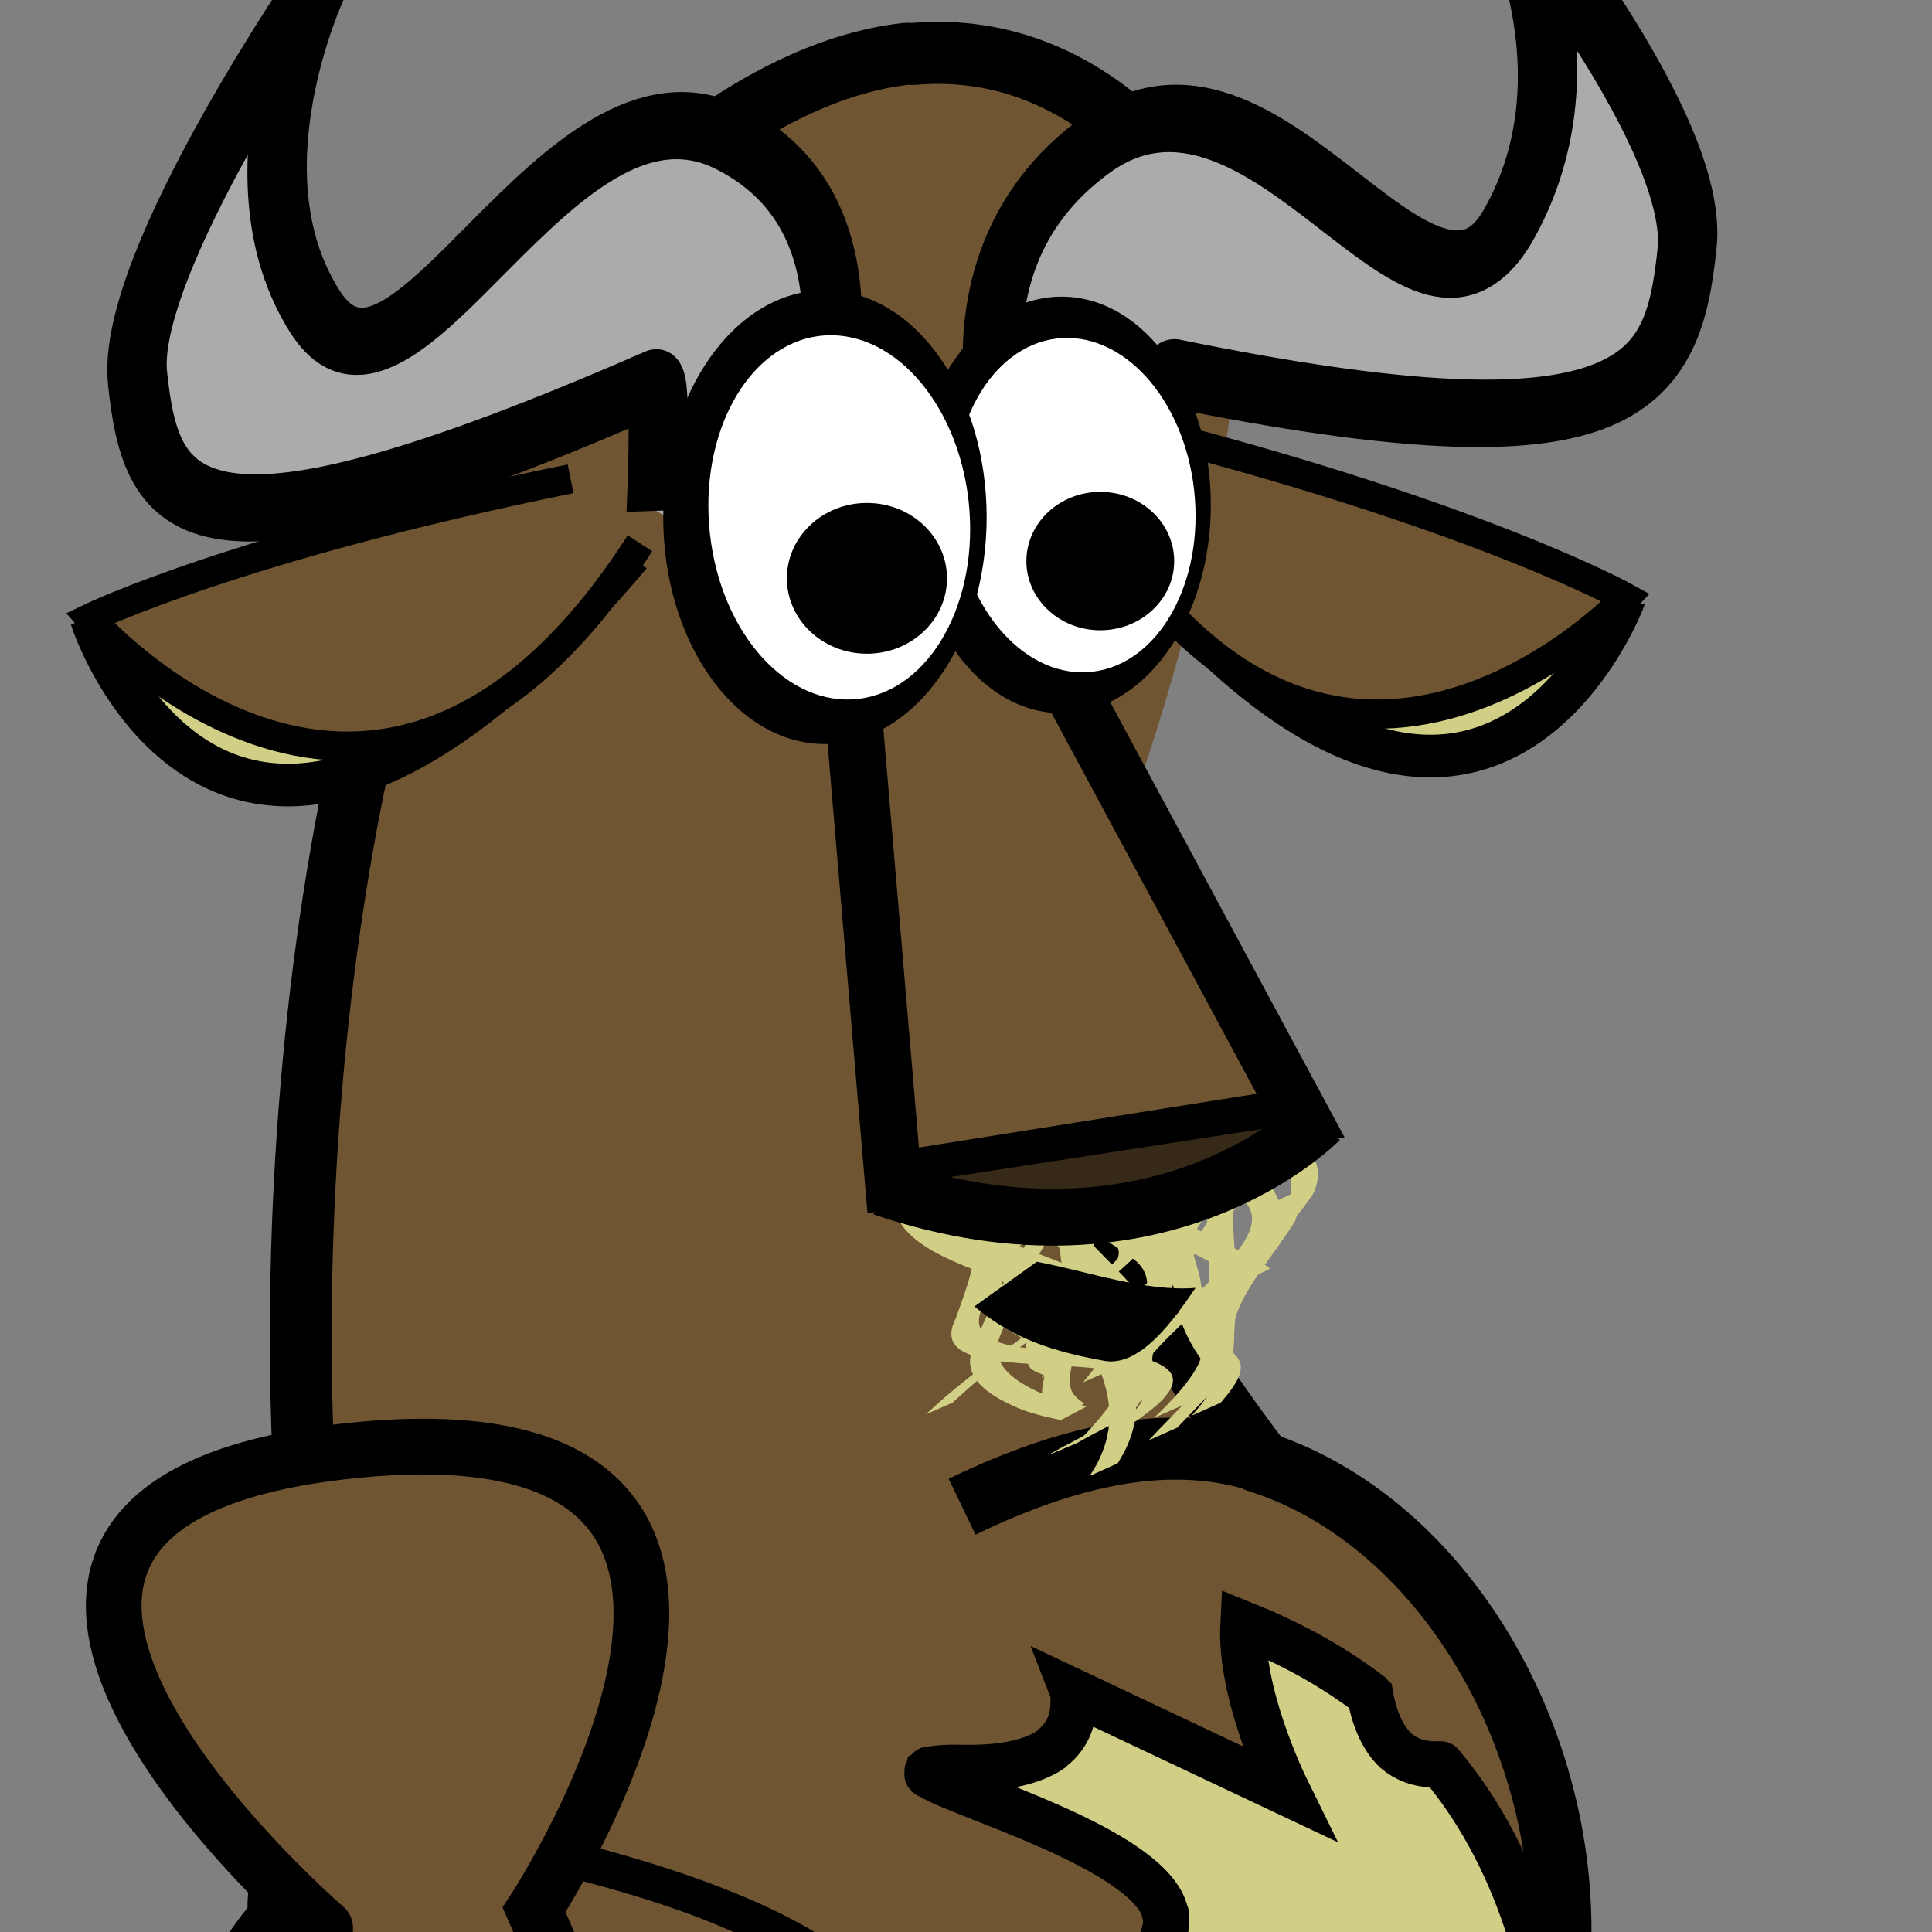 <?xml version="1.0" encoding="UTF-8" standalone="no"?>
<!-- Created with Inkscape (http://www.inkscape.org/) -->
<svg
   xmlns:dc="http://purl.org/dc/elements/1.1/"
   xmlns:cc="http://web.resource.org/cc/"
   xmlns:rdf="http://www.w3.org/1999/02/22-rdf-syntax-ns#"
   xmlns:svg="http://www.w3.org/2000/svg"
   xmlns="http://www.w3.org/2000/svg"
   xmlns:xlink="http://www.w3.org/1999/xlink"
   xmlns:sodipodi="http://inkscape.sourceforge.net/DTD/sodipodi-0.dtd"
   xmlns:inkscape="http://www.inkscape.org/namespaces/inkscape"
   width="48px"
   height="48px"
   id="svg1"
   sodipodi:version="0.32"
   inkscape:version="0.43"
   sodipodi:docbase="/home/yekcim/Desktop/SVG/Skins/gnuteam"
   sodipodi:docname="flag.svg"
   inkscape:export-filename="/home/yekcim/Desktop/flag.png"
   inkscape:export-xdpi="90.000000"
   inkscape:export-ydpi="90.000000"
   inkscape:output_extension="org.inkscape.output.svg.inkscape">
  <rect width="100%" height="100%" fill="#808080" stroke="none"/>
  <defs
     id="defs3">
    <defs
       id="defs1062">
      <linearGradient
         inkscape:collect="always"
         id="linearGradient10630">
        <stop
           style="stop-color:#616161;stop-opacity:1;"
           offset="0"
           id="stop10631" />
        <stop
           style="stop-color:#616161;stop-opacity:0;"
           offset="1"
           id="stop10632" />
      </linearGradient>
      <linearGradient
         inkscape:collect="always"
         id="linearGradient10560">
        <stop
           style="stop-color:#000000;stop-opacity:1;"
           offset="0"
           id="stop10561" />
        <stop
           style="stop-color:#000000;stop-opacity:0;"
           offset="1"
           id="stop10562" />
      </linearGradient>
      <linearGradient
         id="linearGradient13777">
        <stop
           offset="0"
           style="stop-color:#d17d00;stop-opacity:1;"
           id="stop13779" />
        <stop
           offset="1"
           style="stop-color:#a7b135;stop-opacity:0;"
           id="stop13778" />
      </linearGradient>
      <linearGradient
         id="linearGradient11847">
        <stop
           offset="0"
           style="stop-color:#000000;stop-opacity:1;"
           id="stop11849" />
        <stop
           offset="1"
           style="stop-color:#000000;stop-opacity:0;"
           id="stop11848" />
      </linearGradient>
      <linearGradient
         id="linearGradient6187">
        <stop
           style="stop-color:#2e1b0b;stop-opacity:1;"
           offset="0"
           id="stop6188" />
        <stop
           style="stop-color:#431e00;stop-opacity:0;"
           offset="1"
           id="stop6189" />
      </linearGradient>
      <linearGradient
         inkscape:collect="always"
         id="linearGradient4909">
        <stop
           style="stop-color:#000000;stop-opacity:1;"
           offset="0"
           id="stop4910" />
        <stop
           style="stop-color:#000000;stop-opacity:0;"
           offset="1"
           id="stop4911" />
      </linearGradient>
      <linearGradient
         id="linearGradient1780">
        <stop
           style="stop-color:#454545;stop-opacity:1;"
           offset="0"
           id="stop1781" />
        <stop
           style="stop-color:#ffffff;stop-opacity:0;"
           offset="1"
           id="stop1782" />
      </linearGradient>
      <linearGradient
         id="linearGradient3869">
        <stop
           offset="0"
           style="stop-color:#d2dd2e;stop-opacity:1;"
           id="stop3872" />
        <stop
           offset="0.761"
           style="stop-color:#b3b96d;stop-opacity:0.656;"
           id="stop3871" />
        <stop
           offset="1"
           style="stop-color:#b1b952;stop-opacity:0;"
           id="stop3870" />
      </linearGradient>
      <linearGradient
         inkscape:collect="always"
         xlink:href="#linearGradient9217"
         id="linearGradient3799"
         gradientUnits="userSpaceOnUse"
         gradientTransform="matrix(0.113,0,0,0.115,26.434,157.176)"
         x1="4373.305"
         y1="319.335"
         x2="96.983"
         y2="2708.214" />
      <linearGradient
         inkscape:collect="always"
         xlink:href="#linearGradient7337"
         id="linearGradient3800"
         gradientUnits="userSpaceOnUse"
         gradientTransform="matrix(0.231,0,0,7.644947e-2,26.552,129.555)"
         x1="862.165"
         y1="2479.594"
         x2="1523.372"
         y2="2479.594" />
      <linearGradient
         inkscape:collect="always"
         xlink:href="#linearGradient5442"
         id="linearGradient3801"
         gradientUnits="userSpaceOnUse"
         gradientTransform="matrix(0.163,0,0,7.648058e-2,75.53,161.805)"
         x1="580.228"
         y1="2173.317"
         x2="1782.037"
         y2="1630.204" />
      <radialGradient
         inkscape:collect="always"
         xlink:href="#linearGradient5442"
         id="radialGradient3802"
         gradientUnits="userSpaceOnUse"
         gradientTransform="matrix(0.16,0,0,7.785591e-2,363.092,173.858)"
         cx="-606.797"
         cy="1573.44"
         fx="-606.797"
         fy="1573.44"
         r="739.705" />
      <linearGradient
         inkscape:collect="always"
         xlink:href="#linearGradient21707"
         id="linearGradient3803"
         gradientUnits="userSpaceOnUse"
         gradientTransform="scale(0.66,1.515)"
         x1="4848.597"
         y1="3945.112"
         x2="5625.465"
         y2="1720.94" />
      <linearGradient
         inkscape:collect="always"
         xlink:href="#linearGradient7337"
         id="linearGradient3804"
         gradientUnits="userSpaceOnUse"
         gradientTransform="matrix(0.237,0,0,0.208,-2451.443,4783.687)"
         x1="-7797.742"
         y1="5021.473"
         x2="-352.84"
         y2="1184.903" />
      <linearGradient
         inkscape:collect="always"
         xlink:href="#linearGradient7337"
         id="linearGradient3805"
         gradientUnits="userSpaceOnUse"
         gradientTransform="matrix(0.237,0,0,0.208,-2451.443,4783.687)"
         x1="-7797.742"
         y1="5021.473"
         x2="-352.84"
         y2="1184.903" />
      <defs
         id="defs3745">
        <linearGradient
           id="linearGradient22333"
           x1="0"
           y1="0.5"
           x2="1"
           y2="0.5"
           gradientUnits="objectBoundingBox"
           spreadMethod="pad"
           xlink:href="#linearGradient13777" />
        <linearGradient
           id="linearGradient21707">
          <stop
             style="stop-color:#ffffff;stop-opacity:1;"
             offset="0"
             id="stop21708" />
          <stop
             style="stop-color:#a7b135;stop-opacity:0;"
             offset="1"
             id="stop21709" />
        </linearGradient>
        <linearGradient
           inkscape:collect="always"
           id="linearGradient9217"
           x1="0"
           y1="0.5"
           x2="1"
           y2="0.5"
           gradientUnits="objectBoundingBox"
           spreadMethod="pad"
           xlink:href="#linearGradient11847" />
        <linearGradient
           id="linearGradient8584">
          <stop
             style="stop-color:#000000;stop-opacity:1;"
             offset="0"
             id="stop8585" />
          <stop
             style="stop-color:#cece4c;stop-opacity:0;"
             offset="1"
             id="stop8586" />
        </linearGradient>
        <linearGradient
           id="linearGradient7337">
          <stop
             style="stop-color:#b1b12f;stop-opacity:1;"
             offset="0"
             id="stop7338" />
          <stop
             style="stop-color:#cece4c;stop-opacity:0;"
             offset="1"
             id="stop7339" />
        </linearGradient>
        <linearGradient
           id="linearGradient5442"
           x1="0"
           y1="0.5"
           x2="1"
           y2="0.5"
           gradientUnits="objectBoundingBox"
           spreadMethod="pad"
           xlink:href="#linearGradient3869" />
      </defs>
      <sodipodi:namedview
         id="namedview3772"
         pagecolor="#ffffff"
         bordercolor="#666666"
         borderopacity="1.0"
         inkscape:pageopacity="0.0"
         inkscape:pageshadow="2"
         inkscape:zoom="0.80057989"
         inkscape:cx="297.63780"
         inkscape:cy="420.94487"
         inkscape:current-layer="layer1"
         inkscape:window-width="1440"
         inkscape:window-height="851"
         inkscape:window-x="0"
         inkscape:window-y="27"
         showguides="true"
         inkscape:guide-bbox="true" />
      <linearGradient
         inkscape:collect="always"
         xlink:href="#linearGradient4909"
         id="linearGradient6167"
         gradientUnits="userSpaceOnUse"
         gradientTransform="scale(0.892,1.121)"
         x1="-148.78"
         y1="106.319"
         x2="-160.149"
         y2="-66.932" />
      <linearGradient
         inkscape:collect="always"
         xlink:href="#linearGradient10560"
         id="linearGradient10563"
         gradientTransform="matrix(0.915,0.128,-0.15,1.071,19.549,-8.453)"
         x1="698.545"
         y1="69.853"
         x2="758.312"
         y2="359.097"
         gradientUnits="userSpaceOnUse" />
      <linearGradient
         inkscape:collect="always"
         xlink:href="#linearGradient10560"
         id="linearGradient10578"
         gradientUnits="userSpaceOnUse"
         gradientTransform="matrix(0.915,0.128,-0.15,1.071,0,0)"
         x1="647.371"
         y1="96.895"
         x2="770.592"
         y2="342.743" />
      <linearGradient
         inkscape:collect="always"
         xlink:href="#linearGradient4909"
         id="linearGradient10604"
         gradientUnits="userSpaceOnUse"
         gradientTransform="scale(0.892,1.121)"
         x1="-148.78"
         y1="106.319"
         x2="-160.149"
         y2="-66.932" />
      <linearGradient
         inkscape:collect="always"
         xlink:href="#linearGradient10630"
         id="linearGradient10633"
         gradientTransform="scale(0.884,1.132)"
         x1="-164.592"
         y1="105.155"
         x2="-154.146"
         y2="3.678"
         gradientUnits="userSpaceOnUse" />
      <linearGradient
         inkscape:collect="always"
         xlink:href="#linearGradient10630"
         id="linearGradient10647"
         gradientUnits="userSpaceOnUse"
         gradientTransform="scale(0.884,1.132)"
         x1="-164.592"
         y1="105.155"
         x2="-154.146"
         y2="3.678" />
      <radialGradient
         inkscape:collect="always"
         xlink:href="#linearGradient1780"
         id="radialGradient5568"
         gradientUnits="userSpaceOnUse"
         gradientTransform="matrix(-0.663,1.058,1.331,0.59,-891.791,666.425)"
         cx="-446.725"
         cy="218.61"
         fx="-446.725"
         fy="218.61"
         r="308.81" />
      <linearGradient
         inkscape:collect="always"
         xlink:href="#linearGradient10630"
         id="linearGradient4391"
         gradientUnits="userSpaceOnUse"
         gradientTransform="matrix(0.437,-0.48,0.615,0.558,723.073,-61.92)"
         x1="-164.592"
         y1="105.155"
         x2="-154.146"
         y2="3.678" />
    </defs>
  </defs>
  <sodipodi:namedview
     id="base"
     pagecolor="#ffffff"
     bordercolor="#666666"
     borderopacity="1.0"
     inkscape:pageopacity="0.0"
     inkscape:pageshadow="2"
     inkscape:zoom="5.6568542"
     inkscape:cx="44.146092"
     inkscape:cy="0.44726050"
     inkscape:current-layer="g1160"
     inkscape:window-width="1440"
     inkscape:window-height="826"
     inkscape:window-x="0"
     inkscape:window-y="26" />
  <g
     id="g1160"
     inkscape:groupmode="layer"
     inkscape:label="Layer 1"
     style="display:inline">
    <g
       inkscape:label="Layer 1"
       id="g29199"
       transform="matrix(-0.8,0,0,0.8,372.626,-77.805)" />
    <g
       id="g29315"
       inkscape:label="Layer 1"
       transform="matrix(-0.8,0,0,0.8,1530.027,255.126)" />
    <g
       inkscape:label="Layer 1"
       id="g29317"
       transform="matrix(-0.8,0,0,0.8,2197.244,222.64)" />
    <g
       inkscape:label="Layer 1"
       id="g3589"
       transform="matrix(-0.757,0,0,0.76,343.235,-58.62)" />
    <g
       id="g3591"
       inkscape:label="Layer 1"
       transform="matrix(-0.757,0,0,0.76,1438.565,257.719)" />
    <g
       inkscape:label="Layer 1"
       id="g3593"
       transform="matrix(-0.757,0,0,0.76,2070.001,226.852)" />
    <g
       style="display:inline"
       inkscape:label="Layer 1"
       id="g3480"
       transform="matrix(1.412,0,0,1.412,-8.116,-7.975)">
      <g
         transform="matrix(-0.757,0,0,0.76,413.654,-61.485)"
         id="g3482"
         inkscape:label="Layer 1" />
      <g
         transform="matrix(-0.757,0,0,0.76,1508.984,254.855)"
         inkscape:label="Layer 1"
         id="g3484" />
      <g
         transform="matrix(-0.757,0,0,0.76,2140.420,223.987)"
         id="g3486"
         inkscape:label="Layer 1" />
      <path
         d="M 12.921,39.088 C 12.123,40.355 11.452,41.723 10.728,43.045 C 9.617,45.001 8.381,46.936 6.755,48.289 C 6.242,48.714 5.688,49.005 5.134,49.278 L 4.373,49.271 C 4.927,49.006 5.482,48.724 5.997,48.307 C 7.632,46.979 8.896,45.065 10.001,43.105 C 10.712,41.803 11.371,40.452 12.087,39.161 L 12.921,39.088 z "
         id="path3467"
         style="fill:#000000;fill-opacity:1;fill-rule:nonzero;stroke:none;stroke-width:1px;stroke-linecap:butt;stroke-linejoin:miter;stroke-opacity:1;display:inline" />
      <path
         d="M 12.881,37.943 C 12.628,37.922 11.73,37.959 12.965,37.871 C 13.317,37.846 12.25,38.095 11.903,38.282 C 9.948,39.466 9.303,42.11 8.827,44.354 C 8.5,45.843 8.271,47.371 7.708,48.822 C 7.607,49.085 7.457,49.319 7.31,49.554 L 6.505,49.609 C 6.652,49.384 6.804,49.159 6.909,48.904 C 7.499,47.465 7.743,45.934 8.087,44.45 C 8.581,42.196 9.207,39.523 11.151,38.282 C 11.931,37.83 13.066,37.391 13.722,37.789 L 12.881,37.943 z "
         id="path2574"
         style="fill:#000000;fill-opacity:1;fill-rule:nonzero;stroke:none;stroke-width:1px;stroke-linecap:butt;stroke-linejoin:miter;stroke-opacity:1" />
      <path
         d="M 18.397,35.118 C 18.221,35.032 17.811,35.119 16.153,35.957 C 13.005,37.496 10.807,40.609 8.772,43.916 C 8.075,45.108 7.32,46.249 6.51,47.34 L 5.754,47.384 C 6.582,46.299 7.356,45.16 8.069,43.967 C 10.136,40.68 12.322,37.527 15.469,35.954 C 16.634,35.337 18.1,34.625 19.24,34.884 L 18.397,35.118 z "
         id="path2576"
         style="fill:#000000;fill-opacity:1;fill-rule:nonzero;stroke:none;stroke-width:1px;stroke-linecap:butt;stroke-linejoin:miter;stroke-opacity:1" />
      <path
         d="M 15.072,30.009 C 14.835,30.19 14.94,30.054 15.797,29.773 C 16.021,29.7 15.444,30.206 15.307,30.462 C 14.974,31.089 14.701,31.76 14.424,32.426 C 13.468,34.725 12.712,37.126 11.857,39.477 C 11.278,41.124 10.435,42.601 9.342,43.759 C 9.008,44.096 8.644,44.364 8.272,44.603 L 7.503,44.733 C 7.879,44.503 8.247,44.238 8.587,43.911 C 9.693,42.778 10.54,41.304 11.134,39.669 C 12.01,37.326 12.764,34.923 13.705,32.613 C 14.277,31.214 14.583,29.821 15.857,29.624 L 15.072,30.009 z "
         id="path2578"
         style="fill:#000000;fill-opacity:1;fill-rule:nonzero;stroke:none;stroke-width:1px;stroke-linecap:butt;stroke-linejoin:miter;stroke-opacity:1" />
      <path
         d="M 15.671,29.346 C 15.413,29.558 15.594,29.374 16.361,29.13 C 16.562,29.066 16.003,29.444 15.852,29.645 C 15.434,30.202 15.134,30.886 14.856,31.56 C 13.926,34.104 13.325,36.783 12.46,39.355 C 11.771,41.357 10.965,43.322 9.926,45.095 C 9.658,45.545 9.362,45.971 9.03,46.345 L 8.255,46.504 C 8.595,46.141 8.896,45.718 9.173,45.272 C 10.236,43.515 11.063,41.552 11.759,39.545 C 12.627,36.976 13.24,34.308 14.131,31.749 C 14.703,30.308 15.198,29.195 16.455,28.963 L 15.671,29.346 z "
         id="path2580"
         style="fill:#000000;fill-opacity:1;fill-rule:nonzero;stroke:none;stroke-width:1px;stroke-linecap:butt;stroke-linejoin:miter;stroke-opacity:1" />
      <path
         d="M 17.209,28.335 C 17.24,28.267 16.98,28.4 17.037,28.381 C 17.271,28.302 17.505,28.211 17.74,28.142 C 17.952,28.079 17.349,28.43 17.169,28.607 C 16.821,28.948 16.488,29.313 16.157,29.683 C 14.155,31.942 13.144,35.14 12.31,38.236 C 11.832,40.03 11.441,41.847 11.093,43.671 L 10.379,43.882 C 10.748,42.051 11.148,40.226 11.637,38.426 C 12.474,35.34 13.47,32.13 15.43,29.834 C 16.159,28.998 16.993,27.866 17.993,27.951 L 17.209,28.335 z "
         id="path2582"
         style="fill:#000000;fill-opacity:1;fill-rule:nonzero;stroke:none;stroke-width:1px;stroke-linecap:butt;stroke-linejoin:miter;stroke-opacity:1" />
      <path
         d="M 16.815,33.114 C 16.818,33.107 16.59,33.167 16.595,33.166 C 16.807,33.11 17.019,33.046 17.231,32.996 C 17.464,32.942 16.77,33.171 16.542,33.282 C 16.053,33.519 15.583,33.819 15.112,34.132 C 12.334,35.844 10.864,38.978 9.58,42.371 C 9.243,43.285 8.937,44.211 8.631,45.137 L 7.933,45.285 C 8.252,44.357 8.568,43.428 8.91,42.509 C 10.213,39.137 11.623,35.953 14.394,34.213 C 15.383,33.54 16.558,32.775 17.625,32.783 L 16.815,33.114 z "
         id="path2584"
         style="fill:#000000;fill-opacity:1;fill-rule:nonzero;stroke:none;stroke-width:1px;stroke-linecap:butt;stroke-linejoin:miter;stroke-opacity:1" />
      <path
         d="M 17.42,35.45 C 17.469,35.385 17.162,35.459 17.227,35.449 C 18.721,35.22 16.973,35.659 16.334,36.108 C 14.412,37.722 13.222,40.296 12.042,42.645 C 11.245,44.276 10.449,45.942 9.19,47.149 C 8.146,48.165 7.005,48.277 5.854,48.445 C 5.812,48.447 5.77,48.45 5.728,48.452 L 6.539,48.182 C 6.58,48.179 6.622,48.175 6.663,48.172 C 6.443,48.206 6.223,48.24 6.003,48.275 C 5.846,48.3 6.316,48.227 6.472,48.193 C 7.153,48.041 7.816,47.734 8.417,47.174 C 9.687,45.991 10.502,44.336 11.306,42.71 C 12.5,40.357 13.7,37.809 15.58,36.12 C 16.389,35.516 17.425,35.012 18.262,35.216 L 17.42,35.45 z "
         id="path2586"
         style="fill:#000000;fill-opacity:1;fill-rule:nonzero;stroke:none;stroke-width:1px;stroke-linecap:butt;stroke-linejoin:miter;stroke-opacity:1" />
      <path
         d="M 17.952,34.433 C 17.97,34.39 17.799,34.43 17.804,34.429 C 19.252,34.241 17.745,34.705 17.161,35.102 C 14.79,36.825 13.1,39.701 11.364,42.29 C 10.193,44.123 8.773,45.6 7.217,46.871 C 6.464,47.484 5.713,48.124 4.877,48.428 L 4.089,48.41 C 4.934,48.129 5.695,47.501 6.455,46.888 C 8.023,45.628 9.457,44.167 10.646,42.338 C 12.403,39.771 14.087,36.903 16.418,35.111 C 17.149,34.593 18.032,33.95 18.795,34.199 L 17.952,34.433 z "
         id="path2588"
         style="fill:#000000;fill-opacity:1;fill-rule:nonzero;stroke:none;stroke-width:1px;stroke-linecap:butt;stroke-linejoin:miter;stroke-opacity:1" />
      <path
         d="M 18.56,36.624 C 18.392,36.437 16.003,37.241 14.487,38.135 C 12.14,39.626 10.374,42.231 8.545,44.576 C 7.645,45.726 6.599,46.674 5.533,47.541 L 4.773,47.557 C 5.849,46.703 6.902,45.763 7.811,44.617 C 9.666,42.28 11.445,39.665 13.789,38.137 C 15.549,37.084 17.617,36.242 19.402,36.39 L 18.56,36.624 z "
         id="path2590"
         style="fill:#000000;fill-opacity:1;fill-rule:nonzero;stroke:none;stroke-width:1px;stroke-linecap:butt;stroke-linejoin:miter;stroke-opacity:1" />
      <path
         d="M 14.211,37.984 C 13.412,39.252 12.742,40.619 12.018,41.942 C 10.906,43.898 9.671,45.833 8.045,47.186 C 7.532,47.611 6.978,47.902 6.424,48.175 L 5.663,48.168 C 6.217,47.903 6.772,47.621 7.287,47.204 C 8.921,45.876 10.185,43.961 11.291,42.002 C 12.002,40.7 12.66,39.348 13.377,38.057 L 14.211,37.984 z "
         id="path2592"
         style="fill:#000000;fill-opacity:1;fill-rule:nonzero;stroke:none;stroke-width:1px;stroke-linecap:butt;stroke-linejoin:miter;stroke-opacity:1" />
      <g
         transform="matrix(1.282,-0.241,0.191,0.608,81.98,22.298)"
         id="g3710"
         style="display:inline">
        <path
           style="fill:#767676;fill-opacity:1;fill-rule:evenodd;stroke:#000000;stroke-width:1px;stroke-linecap:butt;stroke-linejoin:miter;stroke-opacity:1"
           d="M -44.262,27.12 L -50.558,27.193 L -50.381,32.496 L -48.348,32.496 L -47.465,30.198 L -46.544,32.538 L -44.329,32.491 L -44.262,27.12 z "
           id="path3712"
           sodipodi:nodetypes="cccccccc" />
        <path
           style="fill:#6f5532;fill-opacity:1;fill-rule:evenodd;stroke:#000000;stroke-width:1px;stroke-linecap:butt;stroke-linejoin:miter;stroke-opacity:1"
           d="M -49.238,18.312 C -49.211,18.34 -55.876,8.722 -47.606,8.623 C -39.424,8.525 -45.941,18.34 -45.941,18.34 L -44.131,27.221 L -50.66,27.203 L -49.238,18.312 z "
           id="path3714"
           sodipodi:nodetypes="czcccc" />
      </g>
      <g
         transform="matrix(1.173,0,0,1.177,124.922,14.337)"
         id="g3598">
        <path
           style="fill:#6f5532;fill-opacity:1;fill-rule:evenodd;stroke:none;stroke-width:0.927;stroke-linecap:butt;stroke-linejoin:miter;stroke-miterlimit:4;stroke-dasharray:none;stroke-opacity:1;display:inline"
           d="M -85.539,6.918 C -84.395,4.65 -82.176,-2.552 -83.408,-4.24 C -84.698,-6.008 -88.125,-8.74 -92.791,-3.764 C -98.731,2.569 -99.328,30.006 -88.416,29.142 C -74.828,29.035 -76.831,16.414 -82.666,14.486 C -82.666,14.486 -86.682,9.186 -85.539,6.918 z M -82.728,14.455 C -84.055,14.042 -85.544,14.36 -87.166,15.142"
           id="path3503"
           sodipodi:nodetypes="czsccscc" />
        <path
           style="fill:none;fill-opacity:1;fill-rule:evenodd;stroke:#000000;stroke-width:0.927;stroke-linecap:butt;stroke-linejoin:miter;stroke-miterlimit:4;stroke-dasharray:none;stroke-opacity:1;display:inline"
           d="M -83.541,-4.108 C -83.668,-4.333 -85.134,-6.809 -87.885,-6.577 C -87.926,-6.573 -87.967,-6.581 -88.01,-6.577 C -89.32,-6.428 -90.909,-5.646 -92.791,-3.764 C -98.931,2.376 -99.328,30.006 -88.416,29.142 C -74.828,29.035 -76.831,16.414 -82.666,14.486 C -82.666,14.486 -86.903,9.097 -85.76,6.83 M -82.728,14.455 C -84.055,14.042 -85.544,14.36 -87.166,15.142"
           id="path3505"
           sodipodi:nodetypes="cscsccscc" />
      </g>
      <path
         id="path3602"
         d="M 27.626,34.226 C 27.564,35.42 28.277,36.926 28.412,37.2 L 24.635,35.416 C 24.637,35.421 24.634,35.438 24.635,35.446 C 24.644,35.494 24.638,35.594 24.635,35.683 C 24.624,35.886 24.546,36.18 24.273,36.397 C 24.267,36.402 24.249,36.422 24.243,36.427 C 24.222,36.441 24.175,36.473 24.152,36.486 C 24.121,36.504 24.066,36.529 24.031,36.546 C 23.729,36.685 23.285,36.77 22.642,36.754 C 22.395,36.748 22.214,36.765 22.128,36.784 C 22.122,36.785 22.103,36.782 22.098,36.784 C 22.094,36.785 22.071,36.811 22.068,36.813 C 22.067,36.816 22.068,36.841 22.068,36.843 C 22.069,36.846 22.065,36.87 22.068,36.873 C 22.077,36.882 22.112,36.892 22.128,36.903 C 22.673,37.247 25.88,38.159 26.237,39.252 C 26.238,39.258 26.235,39.275 26.237,39.281 C 26.239,39.293 26.265,39.329 26.267,39.341 C 26.268,39.347 26.266,39.365 26.267,39.371 C 26.268,39.383 26.266,39.418 26.267,39.43 C 26.267,39.695 26.143,39.944 25.965,40.144 C 25.186,40.975 23.181,41.279 22.732,41.333 C 23.425,41.349 27.57,41.488 27.808,42.522 C 27.816,42.558 27.838,42.606 27.838,42.641 C 27.828,42.792 27.73,42.969 27.596,43.117 C 26.768,43.993 24.169,44.784 23.971,44.842 C 24.222,44.911 25.385,45.206 27.657,45.258 C 29.644,45.304 30.115,44.358 30.225,43.92 C 30.24,43.852 30.252,43.776 30.255,43.742 C 30.326,43.79 30.878,44.134 31.644,44.485 C 32.081,43.98 32.445,43.415 32.672,42.76 C 32.674,42.754 32.669,42.737 32.672,42.731 C 32.328,42.513 32.072,42.317 32.007,42.166 C 32.006,42.162 32.008,42.139 32.007,42.136 C 32.006,42.133 32.007,42.109 32.007,42.106 C 32.007,42.103 32.007,42.079 32.007,42.076 C 32.008,42.074 32.006,42.05 32.007,42.047 C 32.008,42.044 32.005,42.02 32.007,42.017 C 32.011,42.012 32.032,41.992 32.037,41.987 C 32.043,41.982 32.06,41.962 32.067,41.957 C 32.071,41.955 32.094,41.96 32.098,41.957 C 32.165,41.924 32.264,41.887 32.4,41.868 C 32.569,41.845 32.726,41.829 32.883,41.839 C 32.977,41.118 32.907,40.343 32.611,39.46 C 32.237,38.344 31.719,37.43 31.101,36.694 C 31.096,36.689 31.075,36.699 31.07,36.694 C 31.054,36.695 31.026,36.694 31.01,36.694 C 30.718,36.694 30.49,36.604 30.315,36.457 C 30.081,36.242 29.93,35.887 29.862,35.505 C 29.858,35.502 29.866,35.479 29.862,35.475 C 29.134,34.913 28.342,34.514 27.626,34.226 z "
         style="fill:#d1ce86;fill-opacity:1;fill-rule:evenodd;stroke:#000000;stroke-width:0.813;stroke-linecap:butt;stroke-linejoin:miter;stroke-miterlimit:4;stroke-dasharray:none;stroke-opacity:1;display:inline" />
      <path
         id="path3508"
         d="M 29.754,40.913 C 31.773,40.965 29.734,39.608 30.038,41.153 C 28.664,41.657 28.744,41.28 29.779,41.76 L 28.212,41.125 C 29.514,41.933 30.292,42.886 31.549,41.957 C 31.666,40.436 29.44,39.228 28.185,40.14 L 29.754,40.913 z "
         style="fill:#000000;fill-opacity:1;fill-rule:nonzero;stroke:none;stroke-width:1pt;stroke-linecap:butt;stroke-linejoin:miter;stroke-opacity:1;display:inline" />
      <path
         d="M 22.528,26.62 C 23.231,26.24 23.108,26.65 23.978,26.826 C 24.62,26.999 26.099,27 25.893,27.578 C 25.121,28.416 23.802,29.196 22.849,30.023 C 22.616,30.23 22.73,30.128 22.508,30.329 L 22.034,30.536 C 22.261,30.333 22.145,30.436 22.382,30.226 C 23.334,29.406 24.623,28.631 25.41,27.801 C 25.637,27.235 24.153,27.227 23.539,27.057 C 22.952,26.943 21.881,26.834 23.001,26.347 L 22.528,26.62 z "
         id="path3606"
         style="fill:#d1ce86;fill-opacity:1;fill-rule:nonzero;stroke:none;stroke-width:1px;stroke-linecap:butt;stroke-linejoin:miter;stroke-opacity:1;display:inline" />
      <path
         d="M 25.543,25.409 C 25.721,25.508 25.982,25.577 26.191,25.665 C 26.573,25.963 26.167,26.493 26.325,26.872 C 26.678,27.35 27.563,27.574 28.098,27.969 L 27.624,28.206 C 27.105,27.801 26.245,27.562 25.871,27.092 C 25.698,26.724 26.07,26.209 25.709,25.912 C 25.49,25.82 25.233,25.751 25.022,25.655 L 25.543,25.409 z "
         id="path3608"
         style="fill:#d1ce86;fill-opacity:1;fill-rule:nonzero;stroke:none;stroke-width:1px;stroke-linecap:butt;stroke-linejoin:miter;stroke-opacity:1;display:inline" />
      <path
         d="M 27.671,24.61 C 28.488,24.142 27.847,24.748 28.01,25.052 C 28.393,25.562 29.197,25.929 28.854,26.652 C 28.439,27.288 27.709,27.923 27.208,28.561 C 27.183,28.595 27.158,28.629 27.132,28.663 L 26.642,28.882 C 26.668,28.848 26.694,28.814 26.72,28.78 C 27.226,28.141 27.958,27.505 28.383,26.868 C 28.733,26.149 27.959,25.771 27.545,25.279 C 27.344,24.953 27.358,24.673 28.145,24.337 L 27.671,24.61 z "
         id="path3610"
         style="fill:#d1ce86;fill-opacity:1;fill-rule:nonzero;stroke:none;stroke-width:1px;stroke-linecap:butt;stroke-linejoin:miter;stroke-opacity:1;display:inline" />
      <path
         d="M 24.425,25.692 C 24.499,25.829 24.704,25.921 24.853,26.029 C 25.293,26.389 24.347,26.994 23.822,27.465 C 22.92,28.194 23.52,28.605 24.162,28.969 L 23.726,29.19 C 23.092,28.822 22.425,28.415 23.337,27.677 C 23.847,27.22 24.793,26.621 24.373,26.269 C 24.218,26.159 24.016,26.067 23.904,25.938 L 24.425,25.692 z "
         id="path3612"
         style="fill:#d1ce86;fill-opacity:1;fill-rule:nonzero;stroke:none;stroke-width:1px;stroke-linecap:butt;stroke-linejoin:miter;stroke-opacity:1;display:inline" />
      <path
         d="M 24.481,25.226 C 24.31,25.569 24.211,25.899 24.289,26.196 C 24.573,26.783 25.503,27.093 26.113,27.54 C 26.485,27.785 26.466,28.125 26.294,28.52 L 25.807,28.744 C 25.985,28.354 26.012,28.016 25.652,27.771 C 25.057,27.315 24.142,26.995 23.831,26.416 C 23.739,26.129 23.815,25.806 23.96,25.472 L 24.481,25.226 z "
         id="path3614"
         style="fill:#d1ce86;fill-opacity:1;fill-rule:nonzero;stroke:none;stroke-width:1px;stroke-linecap:butt;stroke-linejoin:miter;stroke-opacity:1;display:inline" />
      <path
         d="M 26.661,25.109 C 26.578,25.117 26.52,25.158 26.45,25.185 C 27.151,24.79 26.734,25.103 26.749,25.335 C 26.861,25.771 27.342,26.075 27.543,26.48 C 27.711,26.943 26.934,27.58 26.325,28.095 C 26.11,28.274 25.883,28.45 25.657,28.627 L 25.151,28.845 C 25.382,28.667 25.612,28.489 25.832,28.309 C 26.442,27.802 27.221,27.172 27.066,26.712 C 26.871,26.304 26.402,25.994 26.269,25.564 C 26.228,25.288 26.441,25.013 27.134,24.837 L 26.661,25.109 z "
         id="path3616"
         style="fill:#d1ce86;fill-opacity:1;fill-rule:nonzero;stroke:none;stroke-width:1px;stroke-linecap:butt;stroke-linejoin:miter;stroke-opacity:1;display:inline" />
      <path
         d="M 21.965,25.962 C 21.896,26.25 21.892,26.524 21.98,26.774 C 22.151,27.252 22.75,27.534 23.415,27.78 C 23.974,27.955 24.31,28.214 24.352,28.608 C 24.357,28.893 24.211,29.215 24.356,29.463 C 24.405,29.525 24.504,29.559 24.603,29.594 L 24.12,29.844 C 24.018,29.806 23.916,29.769 23.865,29.705 C 23.715,29.454 23.86,29.13 23.864,28.839 C 23.832,28.448 23.501,28.194 22.956,28.017 C 22.292,27.763 21.687,27.481 21.511,27.001 C 21.418,26.754 21.411,26.487 21.444,26.209 L 21.965,25.962 z "
         id="path3618"
         style="fill:#d1ce86;fill-opacity:1;fill-rule:nonzero;stroke:none;stroke-width:1px;stroke-linecap:butt;stroke-linejoin:miter;stroke-opacity:1;display:inline" />
      <path
         d="M 23.027,25.665 C 22.713,26.033 22.549,26.396 22.576,26.725 C 22.755,27.375 23.901,27.61 24.685,27.982 C 25.258,28.214 25.15,28.639 24.945,29.1 C 24.857,29.286 24.729,29.474 24.589,29.663 L 24.075,29.893 C 24.221,29.704 24.353,29.515 24.448,29.328 C 24.665,28.871 24.784,28.45 24.23,28.213 C 23.456,27.832 22.32,27.587 22.117,26.943 C 22.079,26.631 22.206,26.259 22.506,25.912 L 23.027,25.665 z "
         id="path3620"
         style="fill:#d1ce86;fill-opacity:1;fill-rule:nonzero;stroke:none;stroke-width:1px;stroke-linecap:butt;stroke-linejoin:miter;stroke-opacity:1;display:inline" />
      <path
         d="M 25.659,25.446 C 26.571,24.925 25.882,25.497 25.782,25.775 C 25.704,26.331 26.101,26.758 26.35,27.217 C 26.636,27.66 26.373,28.213 26.016,28.776 C 25.81,29.099 25.562,29.424 25.306,29.748 L 24.805,29.972 C 25.068,29.645 25.325,29.318 25.537,28.993 C 25.898,28.434 26.156,27.887 25.88,27.446 C 25.634,26.982 25.257,26.55 25.297,26 C 25.393,25.66 25.499,25.445 26.132,25.173 L 25.659,25.446 z "
         id="path3622"
         style="fill:#d1ce86;fill-opacity:1;fill-rule:nonzero;stroke:none;stroke-width:1px;stroke-linecap:butt;stroke-linejoin:miter;stroke-opacity:1;display:inline" />
      <path
         d="M 27.22,24.703 C 27.189,24.905 27.229,25.088 27.3,25.264 C 27.547,25.773 27.97,26.22 28.228,26.725 C 28.408,27.18 27.708,27.778 27.194,28.3 C 26.825,28.698 26.36,29.09 26.01,29.488 C 25.728,29.8 25.812,29.994 26.184,30.113 L 25.707,30.362 C 25.328,30.236 25.22,30.035 25.506,29.713 C 25.854,29.311 26.329,28.916 26.707,28.515 C 27.22,28 27.913,27.408 27.755,26.955 C 27.513,26.443 27.105,25.991 26.836,25.489 C 26.751,25.32 26.691,25.145 26.699,24.949 L 27.22,24.703 z "
         id="path3624"
         style="fill:#d1ce86;fill-opacity:1;fill-rule:nonzero;stroke:none;stroke-width:1px;stroke-linecap:butt;stroke-linejoin:miter;stroke-opacity:1;display:inline" />
      <path
         d="M 23.977,26.252 C 24.15,26.552 24.495,26.788 24.723,27.068 C 25.193,27.577 25.067,28.24 24.859,28.92 C 24.749,29.317 24.496,29.747 24.596,30.102 C 24.632,30.199 24.723,30.274 24.826,30.344 L 24.34,30.589 C 24.235,30.516 24.144,30.439 24.107,30.338 C 24.003,29.979 24.26,29.545 24.386,29.139 C 24.609,28.46 24.742,27.797 24.269,27.292 C 24.033,27.012 23.691,26.778 23.457,26.498 L 23.977,26.252 z "
         id="path3626"
         style="fill:#d1ce86;fill-opacity:1;fill-rule:nonzero;stroke:none;stroke-width:1px;stroke-linecap:butt;stroke-linejoin:miter;stroke-opacity:1;display:inline" />
      <path
         d="M 25.157,25.963 C 24.824,26.384 24.589,26.813 24.324,27.234 C 23.926,27.856 23.62,28.472 23.376,29.08 C 23.12,29.61 23.529,29.93 24.097,30.176 C 24.318,30.273 24.592,30.336 24.876,30.392 L 24.414,30.635 C 24.132,30.576 23.857,30.511 23.635,30.412 C 23.065,30.163 22.637,29.837 22.892,29.303 C 23.139,28.692 23.466,28.07 23.858,27.445 C 24.119,27.027 24.369,26.61 24.617,26.193 L 25.157,25.963 z "
         id="path3628"
         style="fill:#d1ce86;fill-opacity:1;fill-rule:nonzero;stroke:none;stroke-width:1px;stroke-linecap:butt;stroke-linejoin:miter;stroke-opacity:1;display:inline" />
      <path
         d="M 26.433,25.226 C 26.577,25.411 26.508,25.663 26.479,25.894 C 26.371,26.703 26.683,27.411 26.866,28.146 C 26.925,28.639 27.137,29.079 27.473,29.482 C 27.718,29.71 27.5,30.01 27.227,30.329 L 26.718,30.556 C 26.995,30.243 27.224,29.946 26.995,29.718 C 26.672,29.307 26.458,28.864 26.412,28.364 C 26.244,27.624 25.956,26.911 26.012,26.114 C 26.029,25.894 26.081,25.653 25.925,25.481 L 26.433,25.226 z "
         id="path3630"
         style="fill:#d1ce86;fill-opacity:1;fill-rule:nonzero;stroke:none;stroke-width:1px;stroke-linecap:butt;stroke-linejoin:miter;stroke-opacity:1;display:inline" />
      <path
         d="M 23.736,25.894 C 24.619,25.419 24.035,26.16 24.241,26.604 C 24.571,27.239 25.215,27.752 25.711,28.323 C 26.008,28.624 26.042,29.006 25.953,29.414 C 25.888,29.647 25.729,29.895 25.762,30.11 C 25.959,30.361 25.573,30.566 25.085,30.829 C 24.95,30.897 24.823,30.969 24.695,31.041 L 24.173,31.26 C 24.303,31.186 24.433,31.112 24.572,31.042 C 25.04,30.792 25.457,30.594 25.263,30.349 C 25.219,30.134 25.378,29.883 25.456,29.645 C 25.556,29.237 25.533,28.855 25.247,28.552 C 24.769,27.972 24.151,27.446 23.804,26.817 C 23.61,26.44 23.268,26.011 24.257,25.647 L 23.736,25.894 z "
         id="path3632"
         style="fill:#d1ce86;fill-opacity:1;fill-rule:nonzero;stroke:none;stroke-width:1px;stroke-linecap:butt;stroke-linejoin:miter;stroke-opacity:1;display:inline" />
      <path
         d="M 23.139,26.442 C 23.187,26.642 23.285,26.83 23.345,27.028 C 23.454,27.518 23.234,28.08 23.046,28.628 C 22.708,29.301 23.575,29.373 24.542,29.428 C 25.24,29.465 26.027,29.463 26.325,29.777 C 26.441,29.916 26.387,30.07 26.22,30.257 C 26.093,30.394 25.915,30.525 25.735,30.654 L 25.208,30.88 C 25.388,30.752 25.569,30.623 25.699,30.488 C 25.867,30.307 25.94,30.158 25.833,30.019 C 25.559,29.704 24.784,29.704 24.108,29.662 C 23.134,29.601 22.211,29.54 22.563,28.851 C 22.755,28.305 22.991,27.742 22.87,27.256 C 22.808,27.059 22.707,26.876 22.618,26.688 L 23.139,26.442 z "
         id="path3634"
         style="fill:#d1ce86;fill-opacity:1;fill-rule:nonzero;stroke:none;stroke-width:1px;stroke-linecap:butt;stroke-linejoin:miter;stroke-opacity:1;display:inline" />
      <path
         d="M 27.336,26.581 C 26.913,27.025 26.682,27.457 26.503,27.888 C 26.277,28.44 26.136,28.981 26.026,29.515 C 26.016,29.88 25.709,30.262 25.355,30.654 C 25.334,30.677 25.312,30.701 25.29,30.724 L 24.785,30.948 C 24.807,30.924 24.83,30.901 24.852,30.877 C 25.21,30.487 25.523,30.106 25.54,29.742 C 25.66,29.203 25.806,28.659 26.037,28.102 C 26.214,27.679 26.427,27.255 26.803,26.819 L 27.336,26.581 z "
         id="path3636"
         style="fill:#d1ce86;fill-opacity:1;fill-rule:nonzero;stroke:none;stroke-width:1px;stroke-linecap:butt;stroke-linejoin:miter;stroke-opacity:1;display:inline" />
      <path
         d="M 27.5,25.441 C 27.485,25.636 27.486,25.828 27.472,26.023 C 27.385,26.736 27.464,27.411 27.499,28.096 C 27.506,28.523 27.515,28.954 27.332,29.418 C 27.183,29.733 26.886,30.055 26.565,30.372 L 26.052,30.596 C 26.381,30.281 26.683,29.96 26.839,29.644 C 27.03,29.18 27.03,28.746 27.033,28.316 C 27.012,27.629 26.959,26.948 26.998,26.247 C 26.998,26.059 26.992,25.872 26.979,25.687 L 27.5,25.441 z "
         id="path3638"
         style="fill:#d1ce86;fill-opacity:1;fill-rule:nonzero;stroke:none;stroke-width:1px;stroke-linecap:butt;stroke-linejoin:miter;stroke-opacity:1;display:inline" />
      <path
         d="M 28.45,26.666 C 28.612,26.779 28.599,26.946 28.54,27.124 C 28.199,27.692 27.658,28.272 27.488,28.825 C 27.425,29.206 27.542,29.541 27.234,29.956 C 26.992,30.227 26.715,30.496 26.466,30.766 L 25.96,30.991 C 26.211,30.72 26.491,30.45 26.736,30.179 C 27.05,29.765 26.946,29.427 27.009,29.048 C 27.181,28.495 27.713,27.918 28.046,27.351 C 28.103,27.175 28.117,27.015 27.929,26.913 L 28.45,26.666 z "
         id="path3640"
         style="fill:#d1ce86;fill-opacity:1;fill-rule:nonzero;stroke:none;stroke-width:1px;stroke-linecap:butt;stroke-linejoin:miter;stroke-opacity:1;display:inline" />
      <path
         d="M 25.777,25.158 C 25.939,25.076 26.099,24.993 26.262,24.912 C 26.581,24.753 25.81,25.292 25.631,25.486 C 25.24,25.909 25.019,26.315 24.878,26.722 C 24.608,27.77 25.177,28.615 25.529,29.499 C 25.742,29.994 25.85,30.519 25.565,31.125 C 25.525,31.214 25.468,31.304 25.416,31.394 L 24.921,31.618 C 24.976,31.528 25.036,31.438 25.078,31.348 C 25.377,30.741 25.282,30.213 25.086,29.713 C 24.757,28.818 24.204,27.966 24.452,26.92 C 24.655,26.278 25.068,25.459 26.233,24.879 L 25.777,25.158 z "
         id="path3642"
         style="fill:#d1ce86;fill-opacity:1;fill-rule:nonzero;stroke:none;stroke-width:1px;stroke-linecap:butt;stroke-linejoin:miter;stroke-opacity:1;display:inline" />
      <g
         transform="matrix(1.144,0.259,-0.258,1.149,8.31,1.767)"
         id="g3644"
         style="display:inline">
        <path
           style="fill:#d1ce86;fill-opacity:1;fill-rule:evenodd;stroke:#000000;stroke-width:0.637;stroke-linecap:butt;stroke-linejoin:miter;stroke-miterlimit:4;stroke-dasharray:none;stroke-opacity:1;display:inline"
           d="M 24.335,7.056 C 24.332,7.105 23.415,13.505 16.252,7.478"
           id="path3646"
           sodipodi:nodetypes="cz" />
        <path
           style="fill:#6f5532;fill-opacity:1;fill-rule:evenodd;stroke:#000000;stroke-width:0.437;stroke-linecap:butt;stroke-linejoin:miter;stroke-miterlimit:4;stroke-dasharray:none;stroke-opacity:1;display:inline"
           d="M 16.933,6.202 C 21.989,6.35 24.356,7.039 24.356,7.039 C 24.356,7.039 21.001,12.71 16.084,7.334"
           id="path3648"
           sodipodi:nodetypes="ccs" />
      </g>
      <g
         transform="matrix(1.164,-0.14,0.14,1.169,6.562,7.191)"
         id="g3650"
         style="display:inline">
        <path
           style="fill:#d1ce86;fill-opacity:1;fill-rule:evenodd;stroke:#000000;stroke-width:0.637;stroke-linecap:butt;stroke-linejoin:miter;stroke-miterlimit:4;stroke-dasharray:none;stroke-opacity:1"
           d="M -0.276,7.964 C -0.27,8.013 1.02,14.314 7.873,7.97"
           id="path3652"
           sodipodi:nodetypes="cz" />
        <path
           style="fill:#6f5532;fill-opacity:1;fill-rule:evenodd;stroke:#000000;stroke-width:0.437;stroke-linecap:butt;stroke-linejoin:miter;stroke-miterlimit:4;stroke-dasharray:none;stroke-opacity:1"
           d="M 7.115,6.739 C 2.042,7.144 -0.298,7.948 -0.298,7.948 C -0.298,7.948 3.401,13.402 8.034,7.819"
           id="path3654"
           sodipodi:nodetypes="ccs" />
      </g>
      <g
         transform="matrix(-1.29,0.175,0,1.454,35.027,20.405)"
         id="g3656"
         style="display:inline">
        <path
           style="fill:#ababab;fill-opacity:1;fill-rule:evenodd;stroke:none;stroke-width:0.81px;stroke-linecap:butt;stroke-linejoin:miter;stroke-opacity:1;display:inline"
           d="M 6.759,-4.896 C 6.759,-4.896 7.394,-4.484 7.897,-4.558 C 8.4,-4.632 8.77,-5.192 8.77,-5.192 C 8.77,-5.192 10.142,-8.071 7.749,-9.327 C 5.416,-10.551 3.31,-5.93 2.108,-7.702 C 0.907,-9.474 2.166,-11.69 2.166,-11.69 C 2.166,-11.69 -0.481,-8.509 -0.315,-7.111 C -0.123,-5.487 0.4,-4.539 6.724,-6.447 C 6.845,-6.483 6.759,-4.896 6.759,-4.896 z "
           id="path3658"
           sodipodi:nodetypes="csczscssc" />
        <path
           style="fill:none;fill-opacity:0.75;fill-rule:evenodd;stroke:#000000;stroke-width:0.81px;stroke-linecap:butt;stroke-linejoin:miter;stroke-opacity:1;display:inline"
           d="M 8.77,-5.192 C 8.77,-5.192 10.142,-8.071 7.749,-9.327 C 5.416,-10.551 3.31,-5.93 2.108,-7.702 C 0.907,-9.474 2.166,-11.69 2.166,-11.69 C 2.166,-11.69 -0.481,-8.509 -0.315,-7.111 C -0.123,-5.487 0.4,-4.539 6.724,-6.447 C 6.845,-6.483 6.759,-4.896 6.759,-4.896"
           id="path3660"
           sodipodi:nodetypes="czscssc" />
      </g>
      <g
         transform="matrix(1.29,-0.125,0,1.454,8.574,22.599)"
         id="g3662"
         style="display:inline">
        <path
           style="fill:#ababab;fill-opacity:1;fill-rule:evenodd;stroke:none;stroke-width:0.81px;stroke-linecap:butt;stroke-linejoin:miter;stroke-opacity:1;display:inline"
           d="M 6.759,-4.896 C 6.759,-4.896 7.394,-4.484 7.897,-4.558 C 8.4,-4.632 8.77,-5.192 8.77,-5.192 C 8.77,-5.192 10.142,-8.071 7.749,-9.327 C 5.416,-10.551 3.31,-5.93 2.108,-7.702 C 0.907,-9.474 2.166,-11.69 2.166,-11.69 C 2.166,-11.69 -0.481,-8.509 -0.315,-7.111 C -0.123,-5.487 0.4,-4.539 6.724,-6.447 C 6.845,-6.483 6.759,-4.896 6.759,-4.896 z "
           id="path3664"
           sodipodi:nodetypes="csczscssc" />
        <path
           style="fill:none;fill-opacity:0.75;fill-rule:evenodd;stroke:#000000;stroke-width:0.81px;stroke-linecap:butt;stroke-linejoin:miter;stroke-opacity:1;display:inline"
           d="M 8.77,-5.192 C 8.77,-5.192 10.142,-8.071 7.749,-9.327 C 5.416,-10.551 3.31,-5.93 2.108,-7.702 C 0.907,-9.474 2.166,-11.69 2.166,-11.69 C 2.166,-11.69 -0.481,-8.509 -0.315,-7.111 C -0.123,-5.487 0.4,-4.539 6.724,-6.447 C 6.845,-6.483 6.759,-4.896 6.759,-4.896"
           id="path3666"
           sodipodi:nodetypes="czscssc" />
      </g>
      <path
         sodipodi:nodetypes="cccc"
         id="path3682"
         d="M 20.783,18.399 L 21.464,26.417 L 28.632,25.277 L 24.558,17.712"
         style="fill:#6f5532;fill-opacity:1;fill-rule:evenodd;stroke:#000000;stroke-width:1;stroke-linecap:butt;stroke-linejoin:miter;stroke-miterlimit:4;stroke-dasharray:none;stroke-opacity:1;display:inline" />
      <path
         sodipodi:nodetypes="cc"
         id="path3684"
         d="M 21.279,26.543 C 26.199,28.209 28.965,25.357 28.965,25.357"
         style="fill:#362918;fill-opacity:1;fill-rule:evenodd;stroke:#000000;stroke-width:1;stroke-linecap:butt;stroke-linejoin:miter;stroke-miterlimit:4;stroke-dasharray:none;stroke-opacity:1;display:inline" />
      <path
         sodipodi:nodetypes="ccccc"
         id="path3686"
         d="M 23.99,27.849 C 24.874,28.014 25.889,28.381 26.784,28.309 C 26.411,28.854 25.833,29.683 25.203,29.597 C 24.009,29.388 23.44,29.082 22.893,28.636 C 23.185,28.423 23.698,28.062 23.99,27.849 z "
         style="fill:#000000;fill-opacity:1;fill-rule:nonzero;stroke:none;stroke-width:1px;stroke-linecap:butt;stroke-linejoin:miter;stroke-opacity:1;display:inline" />
      <g
         transform="matrix(1.258,0.349,-9.391707e-2,0.631,76.967,49.665)"
         id="g3704"
         style="display:inline">
        <path
           style="fill:#767676;fill-opacity:1;fill-rule:evenodd;stroke:#000000;stroke-width:1px;stroke-linecap:butt;stroke-linejoin:miter;stroke-opacity:1"
           d="M -44.262,27.12 L -50.558,27.193 L -50.381,32.496 L -48.348,32.496 L -47.465,30.198 L -46.544,32.538 L -44.329,32.491 L -44.262,27.12 z "
           id="path3706"
           sodipodi:nodetypes="cccccccc" />
        <path
           style="fill:#6f5532;fill-opacity:1;fill-rule:evenodd;stroke:#000000;stroke-width:1px;stroke-linecap:butt;stroke-linejoin:miter;stroke-opacity:1"
           d="M -49.238,18.312 C -49.211,18.34 -55.876,8.722 -47.606,8.623 C -39.424,8.525 -45.941,18.34 -45.941,18.34 L -44.131,27.221 L -50.66,27.203 L -49.238,18.312 z "
           id="path3708"
           sodipodi:nodetypes="czcccc" />
      </g>
      <g
         transform="matrix(0.865,0.792,-0.795,0.868,85.607,88.485)"
         id="g3733">
        <path
           style="fill:#767676;fill-opacity:1;fill-rule:evenodd;stroke:#000000;stroke-width:0.834px;stroke-linecap:butt;stroke-linejoin:miter;stroke-opacity:1"
           d="M -66.528,12.381 L -70.519,16.845 L -67.353,19.128 L -66.051,17.697 L -66.808,16.032 L -64.871,16.446 L -63.48,14.866 L -66.528,12.381 z "
           id="path3698"
           sodipodi:nodetypes="cccccccc" />
        <path
           style="fill:#6f5532;fill-opacity:1;fill-rule:evenodd;stroke:#000000;stroke-width:0.834px;stroke-linecap:butt;stroke-linejoin:miter;stroke-opacity:1"
           d="M -74.785,11.885 C -74.752,11.879 -84.557,12.203 -79.316,6.339 C -74.132,0.536 -72.657,9.577 -72.657,9.577 L -66.386,12.335 L -70.578,16.922 L -74.785,11.885 z "
           id="path3700"
           sodipodi:nodetypes="czcccc" />
      </g>
      <g
         transform="matrix(1.239,0,0,1.239,4.055,3.339)"
         id="g1749">
        <g
           id="g1744"
           transform="matrix(0.923,0,0,0.918,1.429,0.987)">
          <path
             style="fill:#000000;fill-opacity:1;fill-rule:nonzero;stroke:#0f0f0f;stroke-width:0;stroke-miterlimit:4;stroke-opacity:1"
             d="M 13.968,8.766 C 13.968,10.544 14.997,11.988 16.265,11.988 C 17.533,11.988 18.562,10.544 18.562,8.766 C 18.562,6.987 17.533,5.544 16.265,5.544 C 14.997,5.544 13.968,6.987 13.968,8.766 z "
             id="path1706" />
          <path
             style="fill:#ffffff;fill-opacity:1;fill-rule:nonzero;stroke:#0f0f0f;stroke-width:0;stroke-miterlimit:4;stroke-opacity:1"
             d="M 14.631,9 C 14.788,10.422 15.738,11.473 16.752,11.345 C 17.766,11.218 18.462,9.961 18.305,8.539 C 18.149,7.117 17.199,6.066 16.185,6.193 C 15.171,6.32 14.475,7.577 14.631,9 z "
             id="path1712" />
          <path
             style="fill:#000000;fill-opacity:1;fill-rule:nonzero;stroke:#0f0f0f;stroke-width:0;stroke-miterlimit:4;stroke-opacity:1"
             d="M 15.724,9.635 C 15.724,10.225 16.234,10.705 16.861,10.705 C 17.489,10.705 17.998,10.225 17.998,9.635 C 17.998,9.044 17.489,8.564 16.861,8.564 C 16.234,8.564 15.724,9.044 15.724,9.635 z "
             id="path1714" />
        </g>
        <path
           id="path1724"
           d="M 10.785,9.208 C 10.785,10.986 11.814,12.43 13.081,12.43 C 14.349,12.43 15.378,10.986 15.378,9.208 C 15.378,7.429 14.349,5.986 13.081,5.986 C 11.814,5.986 10.785,7.429 10.785,9.208 z "
           style="fill:#000000;fill-opacity:1;fill-rule:nonzero;stroke:#0f0f0f;stroke-width:0;stroke-miterlimit:4;stroke-opacity:1;display:inline" />
        <path
           id="path1726"
           d="M 11.448,9.441 C 11.604,10.864 12.554,11.915 13.568,11.787 C 14.582,11.66 15.278,10.403 15.122,8.981 C 14.965,7.559 14.015,6.508 13.001,6.635 C 11.987,6.762 11.291,8.019 11.448,9.441 z "
           style="fill:#ffffff;fill-opacity:1;fill-rule:nonzero;stroke:#0f0f0f;stroke-width:0;stroke-miterlimit:4;stroke-opacity:1;display:inline" />
        <path
           id="path1728"
           d="M 12.541,10.076 C 12.541,10.667 13.05,11.147 13.678,11.147 C 14.306,11.147 14.815,10.667 14.815,10.076 C 14.815,9.486 14.306,9.006 13.678,9.006 C 13.05,9.006 12.541,9.486 12.541,10.076 z "
           style="fill:#000000;fill-opacity:1;fill-rule:nonzero;stroke:#0f0f0f;stroke-width:0;stroke-miterlimit:4;stroke-opacity:1;display:inline" />
      </g>
    </g>
  </g>
</svg>
